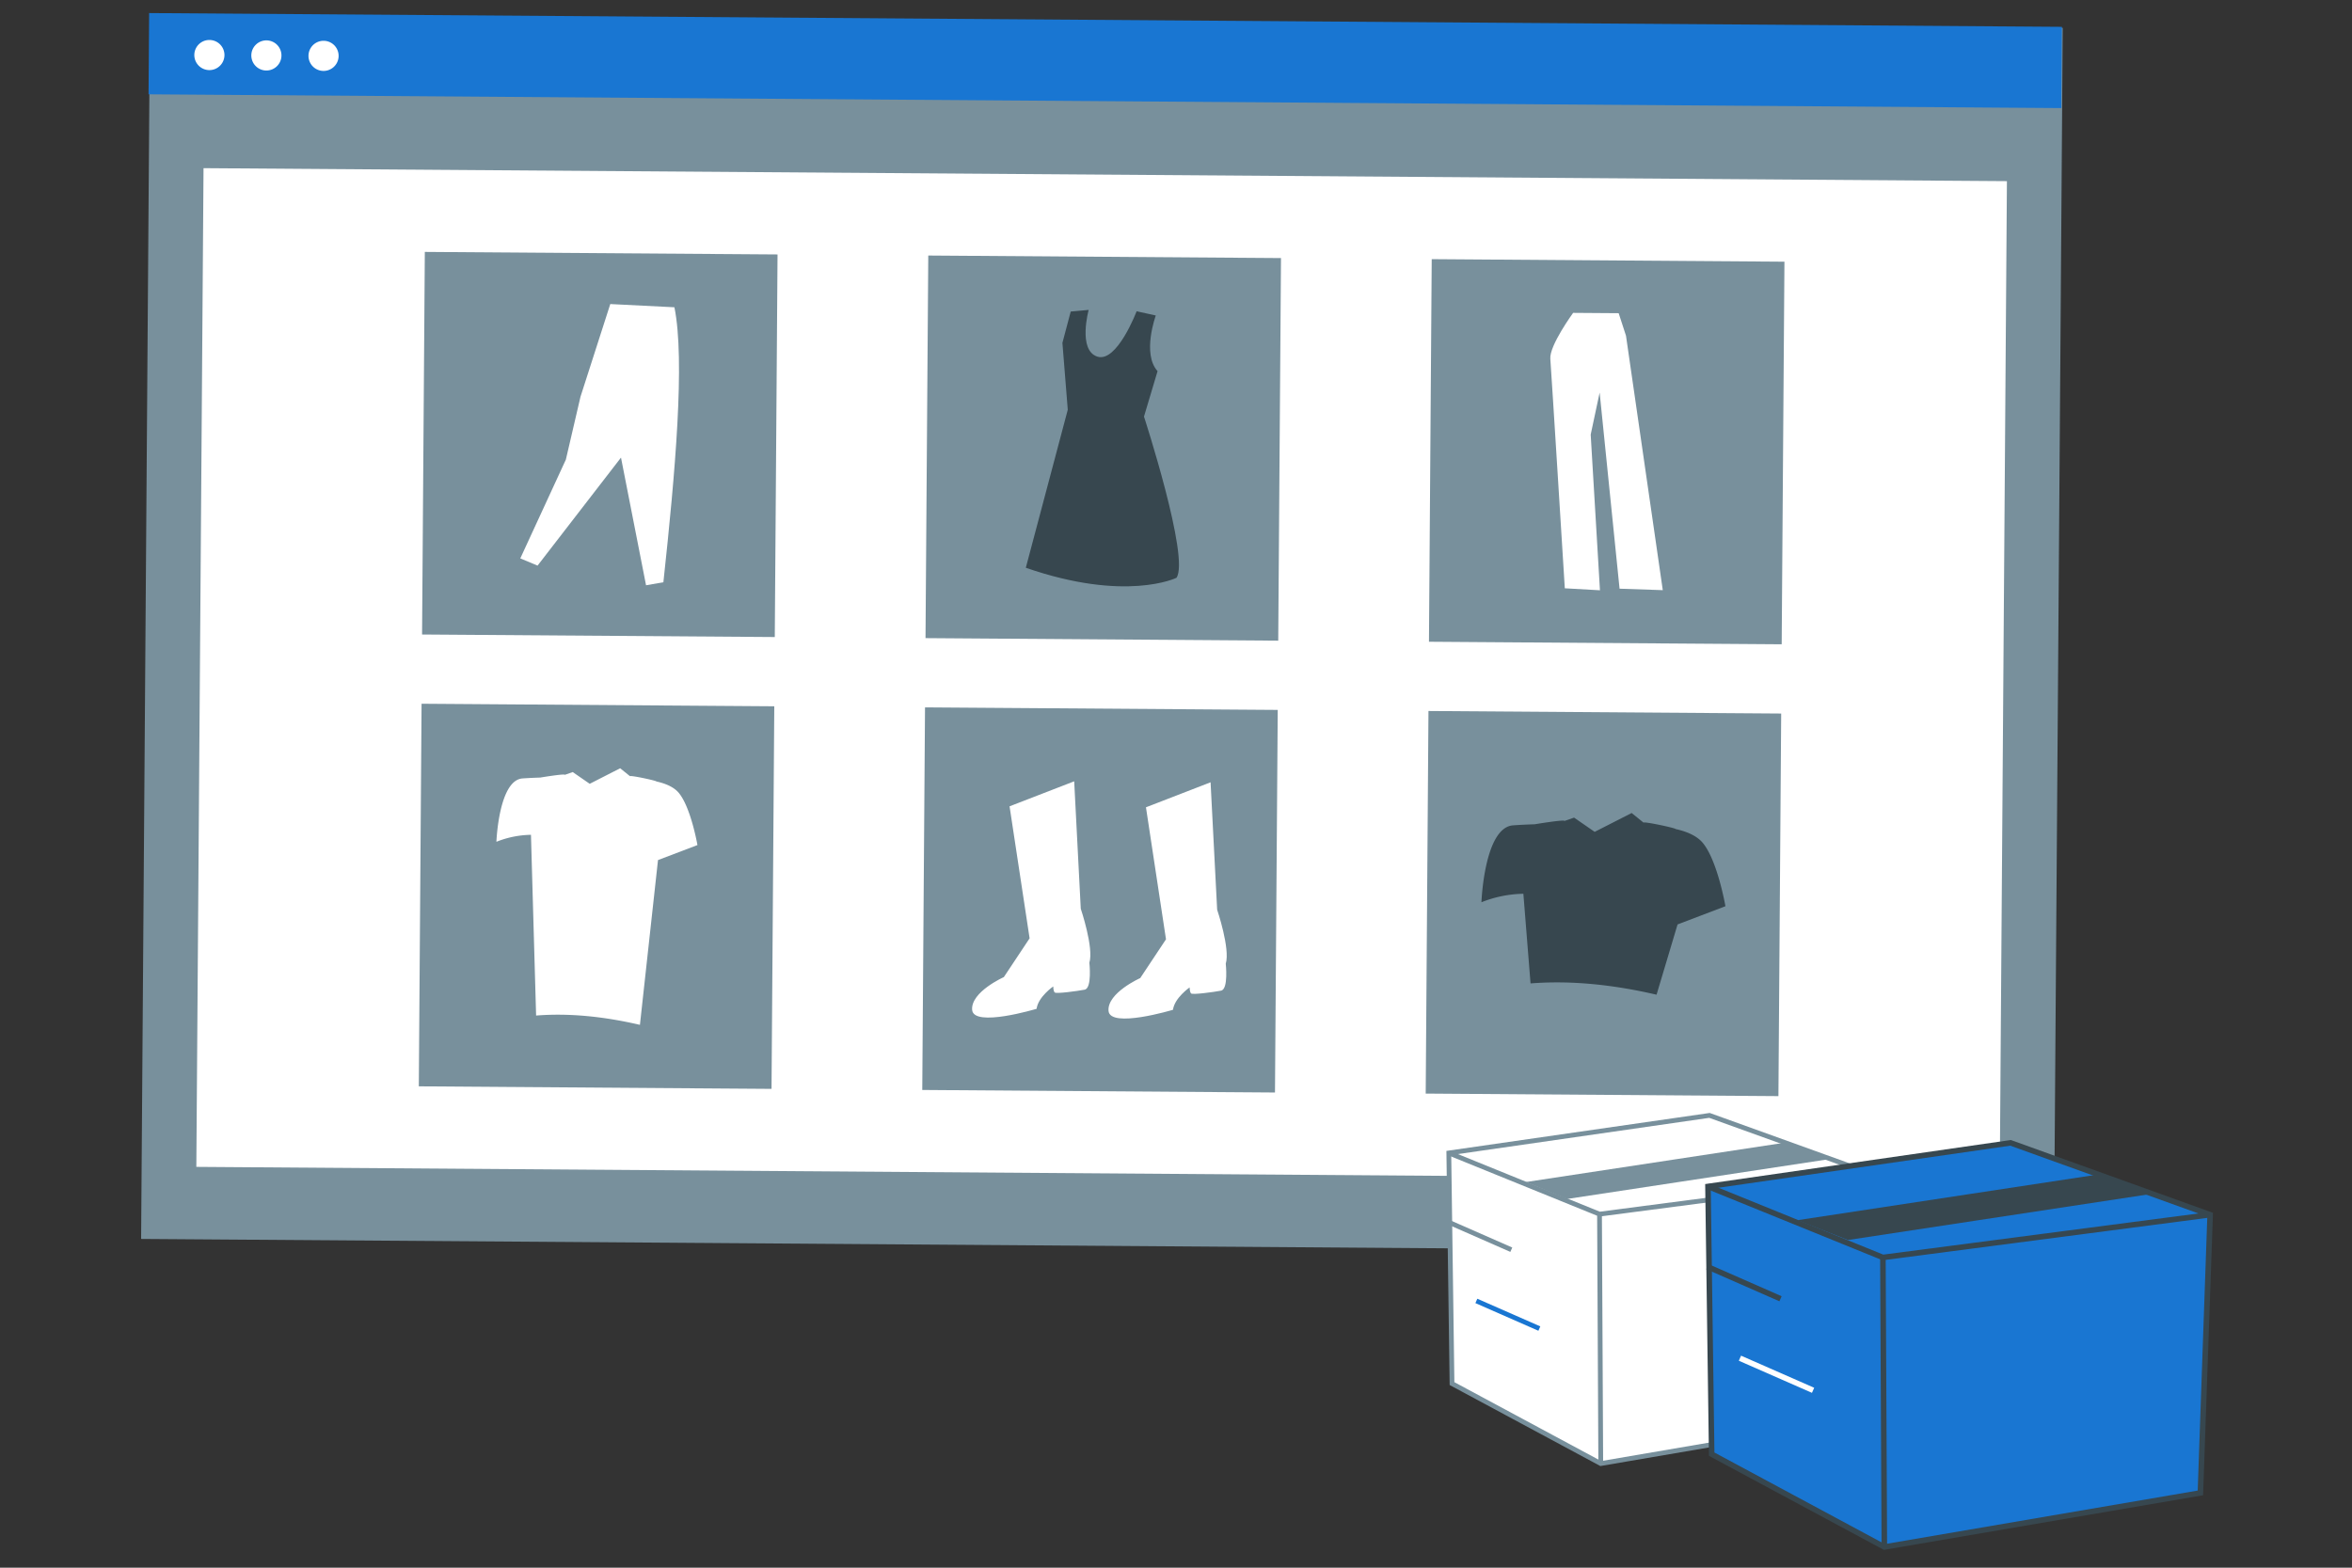 <svg xmlns="http://www.w3.org/2000/svg" fill="none" viewBox="0 0 900 600"><rect x="0" y="0" width="900" height="600" fill="#333333" stroke="none"/><path fill="#78909C" d="M789.307 10.686 57.374 5.416 54 474.178l731.933 5.269 3.374-468.761Z"/><path fill="#fff" d="M767.955 69.33 77.881 64.361l-2.752 382.235 690.074 4.968 2.752-382.236Z"/><path fill="#1976D2" d="M788.998 10.269 57.065 5l-.223 31.095 731.933 5.269.223-31.095Z"/><path fill="#fff" d="M80.018 26.828a5.764 5.764 0 1 0 .083-11.527 5.764 5.764 0 0 0-.083 11.527ZM101.893 26.986a5.764 5.764 0 1 0 .083-11.528 5.764 5.764 0 0 0-.083 11.528ZM123.768 27.143a5.764 5.764 0 1 0 .084-11.528 5.764 5.764 0 0 0-.084 11.528Z"/><path fill="#78909C" d="m297.528 97.384-134.968-.971-1.054 146.428 134.968.972 1.054-146.429ZM490.174 98.771 355.206 97.8l-1.054 146.428 134.968.972 1.054-146.429ZM682.82 100.158l-134.968-.972-1.055 146.429 134.969.972 1.054-146.429ZM296.283 270.317l-134.968-.972-1.054 146.429 134.968.971 1.054-146.428ZM488.929 271.704l-134.968-.972-1.054 146.429 134.968.971 1.054-146.428ZM681.575 273.091l-134.969-.972-1.054 146.428 134.968.972 1.055-146.428Z"/><path fill="#fff" d="m386.312 308.6 24.731-9.572 2.516 48.767s5.054 14.948 3.293 20.671c0 0 1.076 9.758-1.796 10.311-2.871.552-10.911 1.642-11.474 1.064-.564-.579-.557-2.299-.557-2.299s-5.764 3.973-6.37 8.557c0 0-24.141 7.282-24.665.396-.524-6.887 12.134-12.531 12.134-12.531l9.857-14.841-7.669-50.523ZM438.502 308.975l24.727-9.572 2.517 48.768s5.054 14.948 3.292 20.671c0 0 1.077 9.758-1.795 10.31-2.872.553-10.911 1.643-11.474 1.064-.564-.578-.557-2.298-.557-2.298s-5.764 3.973-6.371 8.556c0 0-24.14 7.282-24.664.396-.524-6.886 12.134-12.531 12.134-12.531l9.857-14.84-7.666-50.524Z"/><path fill="#37474F" d="M442.267 120.749s-5.356 14.635.68 21.295l-5.198 17.393s17.632 54.193 12.429 61.708c0 0-19.291 9.473-57.646-3.848l16.054-60.474-2.047-25.589 3.175-11.992 6.87-.632s-4.23 15.417 3.305 17.875c7.534 2.458 15.044-17.356 15.044-17.356l7.334 1.62Z"/><path fill="#fff" d="m199.091 213.715 6.607 2.759 31.926-41.338 9.588 48.865 6.635-1.157c4.553-42.036 8.332-84.918 4.222-105.243l-24.541-1.231-11.399 35.466-5.596 24.057-17.442 37.822ZM601.964 119.744s-9.134 12.507-8.729 17.583c.405 5.077 5.544 87.831 5.544 87.831l13.45.759-3.545-59.582 3.425-16.078 7.621 75.052 16.54.561-14.077-97.377-2.806-8.623-17.423-.126Z"/><path fill="#37474F" d="M651.618 322.65c-2.381-2.899-6.497-4.486-10.454-5.357.116-.359-12.034-2.961-12.244-2.445l-4.562-3.688-14.149 7.218-7.882-5.45-3.689 1.28c.155-.649-11.431 1.273-11.431 1.273-2.211.063-5.036.182-8.198.402-11.074.772-12.133 29.431-12.133 29.431a45.256 45.256 0 0 1 16.047-3.24l2.744 34.307c15.396-1.208 31.521.443 48.22 4.321l8.038-26.895 18.316-6.972s-2.996-17.334-8.623-24.185Z"/><path fill="#fff" d="M259.775 303.502c-1.961-2.388-5.352-3.697-8.613-4.414.099-.297-9.916-2.44-10.09-2.014l-3.759-3.038-11.656 5.947-6.495-4.489-3.039 1.054c.128-.534-9.419 1.048-9.419 1.048-1.817.053-4.15.15-6.754.332-9.125.636-9.996 24.248-9.996 24.248a37.271 37.271 0 0 1 13.221-2.669l1.967 69.171c12.686-.997 25.973.365 39.728 3.56l6.916-63.063 15.093-5.744s-2.468-14.282-7.104-19.929ZM554.396 441.277l1.222 88.265 56.915 30.604 104.178-17.831 3.216-91.718-65.79-23.7-99.741 14.38Z"/><path fill="#78909C" d="m612.377 561.098-57.664-31.006-1.241-89.604 100.76-14.526.214.077 66.416 23.925-3.264 93.125-105.221 18.009Zm-55.854-32.105 56.166 30.2 103.137-17.652 3.166-90.311-64.95-23.397-98.723 14.232 1.204 86.928Z"/><path fill="#78909C" d="m611.939 465.62-.223-.09-57.663-23.409.685-1.69 57.441 23.318 107.63-14.056.237 1.809-108.107 14.118Z"/><path fill="#78909C" d="m612.972 464.68-1.825.009.474 95.461 1.825-.009-.474-95.461ZM599.629 458.886l-15.75-6.487 100.467-15.268 15.749 6.487-100.466 15.268ZM554.572 466.88l-.734 1.671 24.102 10.584.734-1.671-24.102-10.584Z"/><path fill="#1976D2" d="m565.303 497.066-.733 1.671 24.102 10.584.734-1.671-24.103-10.584ZM653.563 454.091l1.42 102.463 66.068 35.525 120.935-20.698 3.732-106.47-76.372-27.511-115.783 16.691Z"/><path fill="#37474F" d="m720.87 593.184-66.938-35.993-1.441-104.015 116.966-16.862.248.089 77.098 27.773-3.789 108.103-122.144 20.905Zm-64.838-37.268 65.199 35.058 119.726-20.492 3.675-104.836-75.396-27.16-114.601 16.521 1.397 100.909Z"/><path fill="#37474F" d="m720.361 482.351-.258-.105-66.939-27.174.797-1.962 66.679 27.068 124.94-16.317.275 2.1-125.494 16.39Z"/><path fill="#37474F" d="m721.56 481.259-2.119.011.551 110.814 2.118-.011-.55-110.814ZM707.145 474.589l-19.357-7.586 116.625-17.724 19.358 7.586-116.626 17.724ZM653.768 483.813l-.852 1.939 27.979 12.286.851-1.939-27.978-12.286Z"/><path fill="#fff" d="m666.225 518.854-.852 1.939 27.979 12.286.852-1.939-27.979-12.286Z"/></svg>